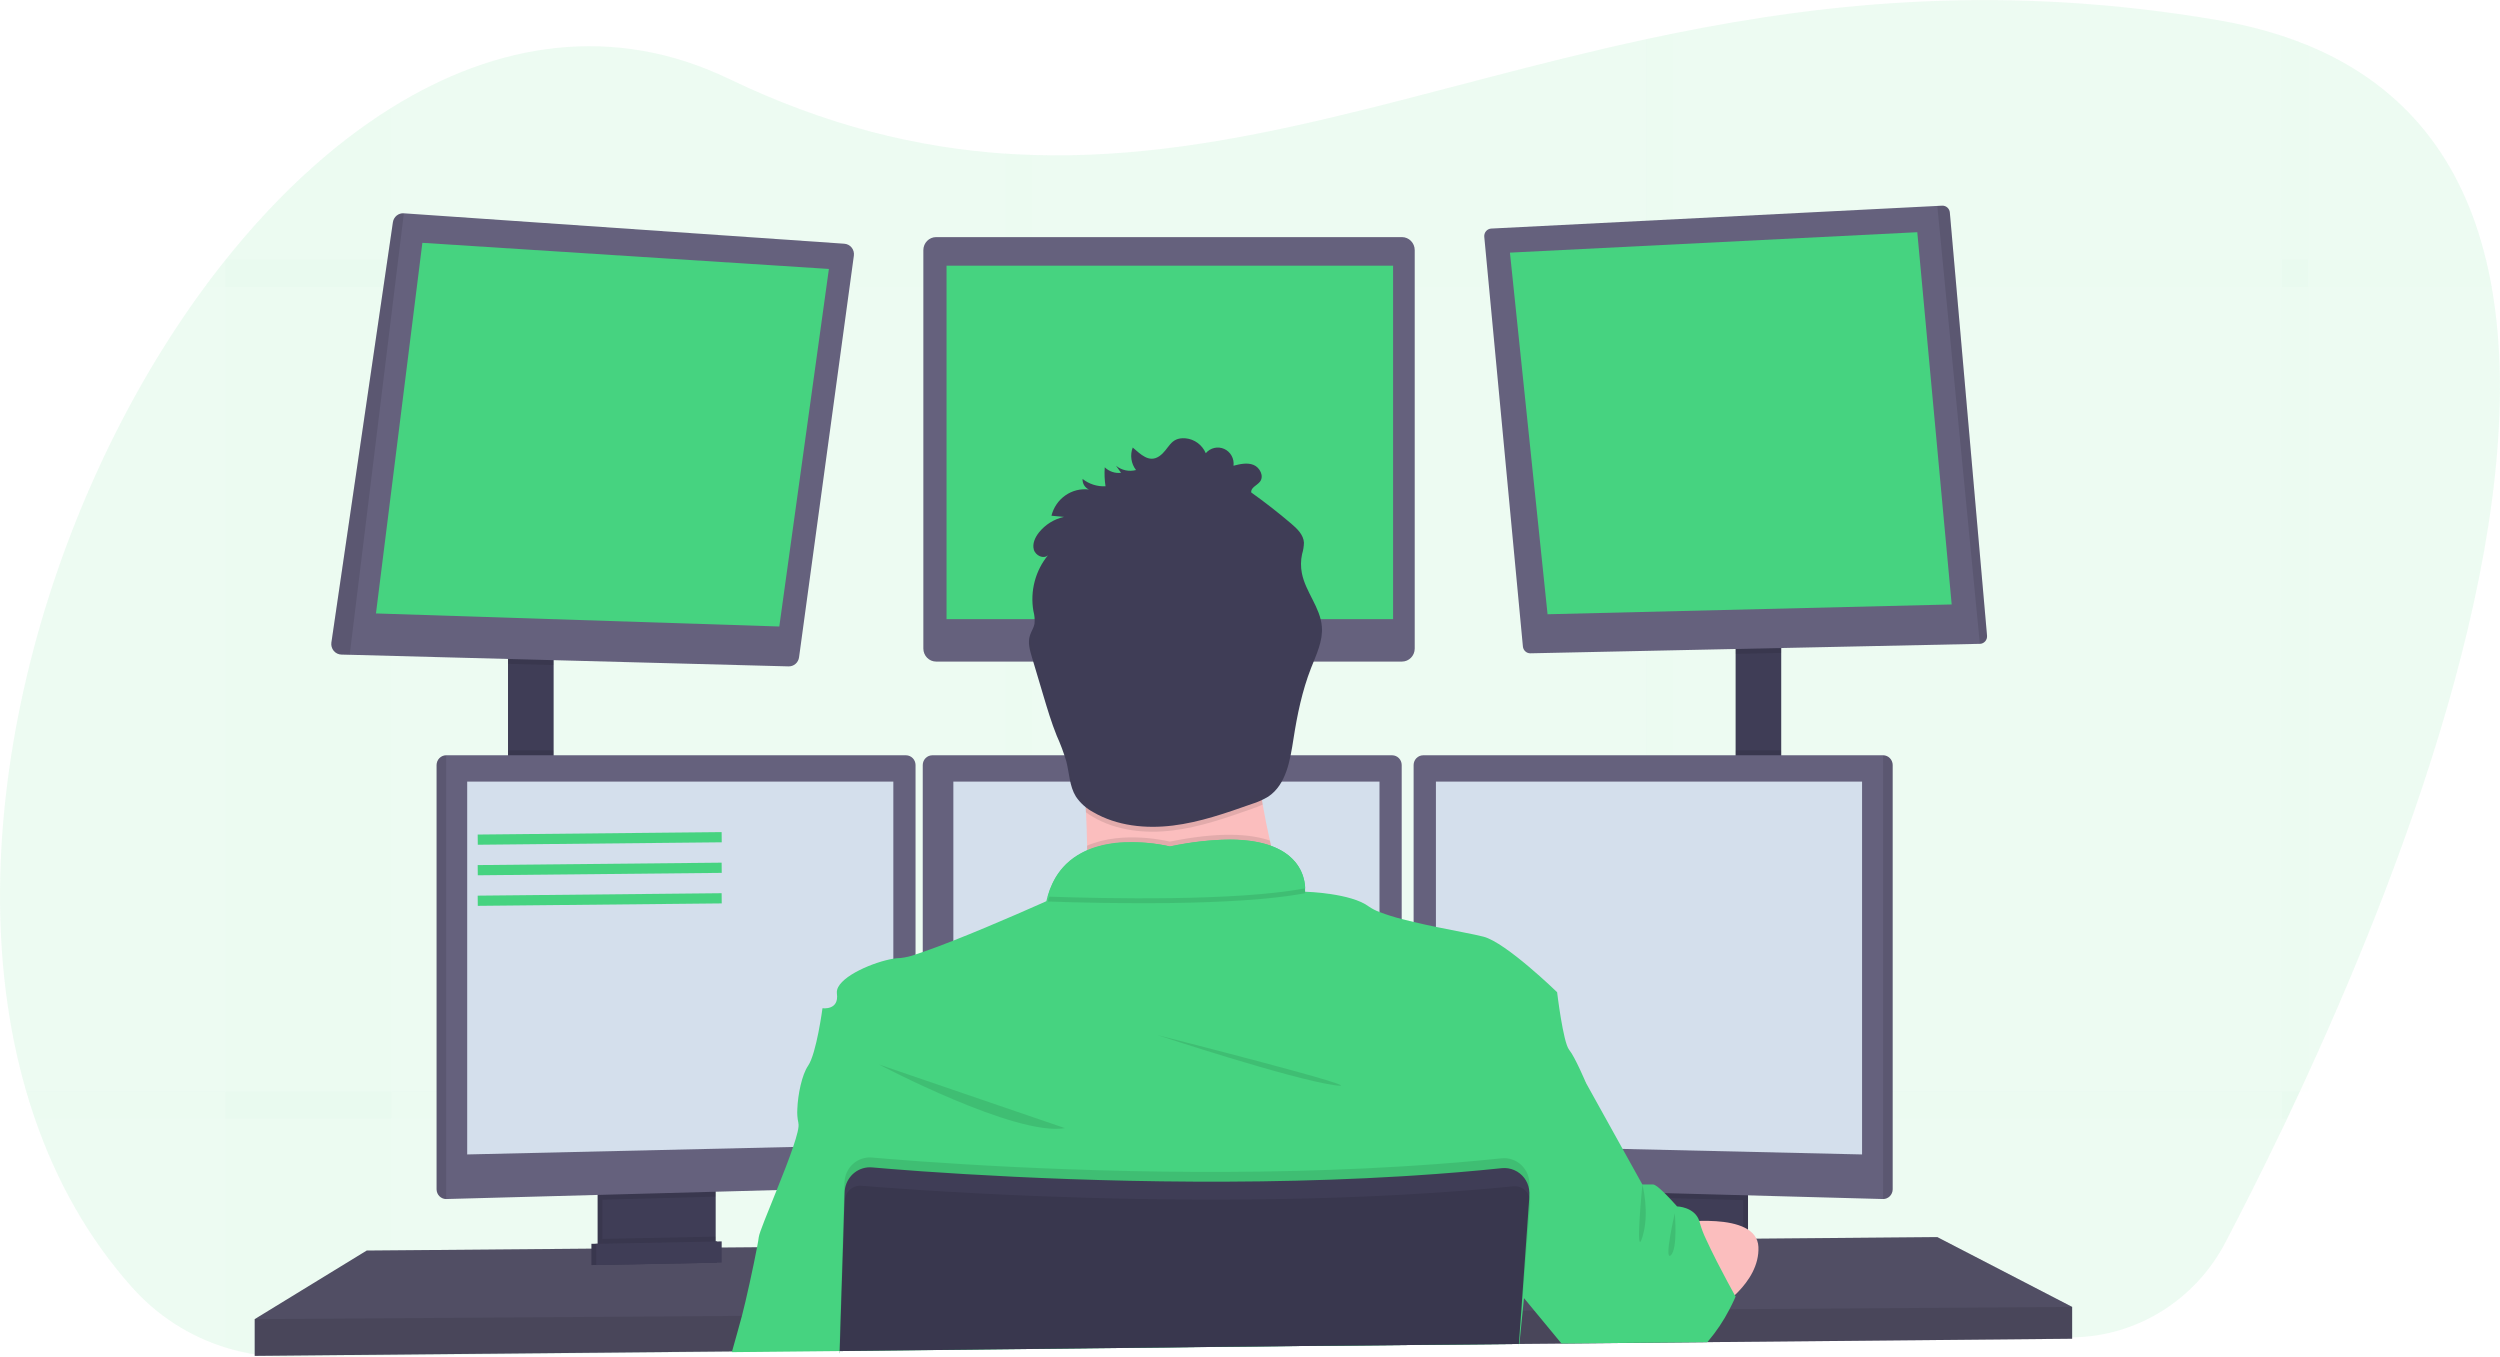 <svg class="about-svg" width="490" height="266" viewBox="0 0 490 266" fill="none" xmlns="http://www.w3.org/2000/svg">
<g clip-path="url(#clip0)">
<path opacity="0.1" d="M452.431 210.34C451.885 211.54 451.341 212.724 450.798 213.892C449.951 215.706 449.115 217.486 448.29 219.23C447.923 220.002 447.556 220.761 447.198 221.519C443.151 229.953 439.373 237.412 436.164 243.546C433.251 249.105 428.928 253.762 423.645 257.03C418.362 260.298 412.315 262.057 406.137 262.122L334.777 262.914H334.025L327.907 262.981L322.675 263.039L306.629 263.217H305.979L297.81 263.308H297.561L247.212 263.865L202.269 264.345L197.041 264.402L164.572 264.762H164.535L143.477 264.992H143.252L76.668 265.727L56.749 265.948C52.498 265.997 48.266 265.378 44.199 264.114C37.123 261.934 30.764 257.826 25.805 252.234C17.251 242.62 11.016 231.402 6.828 219.23C6.222 217.473 5.658 215.694 5.134 213.892C-9.364 163.9 8.31 99.403 40.12 56.242C41.453 54.437 42.808 52.677 44.185 50.962L44.218 50.923C54.001 38.674 64.97 28.44 76.654 21.164C97.358 8.247 120.298 4.609 142.861 15.452C161.951 24.629 179.776 28.944 197.055 30.116C198.801 30.231 200.546 30.317 202.283 30.37C241.918 31.642 279.064 17.074 322.684 7.671C324.42 7.297 326.162 6.927 327.917 6.577C359.035 0.26 393.555 -3.071 434.606 3.932C438.871 4.642 443.079 5.669 447.198 7.004C449.008 7.599 450.752 8.239 452.431 8.924C472.025 17.055 482.711 32.079 487.252 50.904C487.682 52.651 488.053 54.429 488.367 56.237C496.418 101.52 472.839 165.753 452.431 210.34Z" fill="#46D380"/>
<g opacity="0.1">
<path opacity="0.1" d="M76.654 21.163V265.779L56.735 266C52.484 266.049 48.252 265.43 44.185 264.166V50.923H44.218C54.001 38.659 64.97 28.425 76.654 21.163Z" fill="#46D380"/>
<path opacity="0.1" d="M488.391 56.241H40.12C41.453 54.436 42.808 52.676 44.185 50.961V50.923H487.276C487.705 52.66 488.077 54.433 488.391 56.241Z" fill="#46D380"/>
<path opacity="0.1" d="M452.431 8.928V213.887H450.798C449.951 215.701 449.115 217.48 448.29 219.224C447.923 219.997 447.556 220.755 447.198 221.514V6.989C449.008 7.584 450.753 8.23 452.431 8.928Z" fill="#46D380"/>
<path opacity="0.1" d="M327.917 6.562V263L322.684 263.058V7.656C324.421 7.282 326.162 6.912 327.917 6.562Z" fill="#46D380"/>
<path opacity="0.1" d="M202.283 30.355V264.392L197.055 264.449V30.101C198.801 30.216 200.547 30.283 202.283 30.355Z" fill="#46D380"/>
<path opacity="0.1" d="M450.798 213.891C449.951 215.706 449.115 217.485 448.29 219.229H6.828C6.222 217.472 5.658 215.693 5.134 213.891H450.798Z" fill="#46D380"/>
</g>
<path d="M108.51 127.598H99.57V155.274H108.51V127.598Z" fill="#3F3D56"/>
<path d="M349.12 126.158H340.18V155.437H349.12V126.158Z" fill="#3F3D56"/>
<path d="M406.137 256.15V262.39L334.651 263.062L333.888 263.077L306.718 263.331L306.069 263.341L297.811 263.413H297.566L247.226 263.888L164.591 264.67H164.521L143.51 264.872L143.285 264.877L49.926 265.75V258.55L71.877 245.111L115.922 244.736L116.863 244.731L117.173 244.727L118.114 244.712L139.261 244.535L140.207 244.53L140.508 244.525L141.449 244.52L148.23 244.463L148.409 244.458L165.137 244.314H165.274L295.806 243.191L299.001 243.167H299.321L301.759 243.143L319.475 242.994L320.416 242.979L321.287 242.97H321.738L327.249 242.927L328.34 242.912L329.804 242.903L334.392 242.859L341.671 242.797L342.612 242.787L344.25 242.778H344.556L379.711 242.471L406.137 256.15Z" fill="#65617D"/>
<path opacity="0.2" d="M406.137 256.15V262.39L334.651 263.062L333.888 263.077L306.718 263.331L306.069 263.341L297.811 263.413H297.566L247.226 263.888L164.591 264.67H164.521L143.51 264.872L143.285 264.877L49.926 265.75V258.55L71.877 245.111L115.922 244.736L116.863 244.731L117.173 244.727L118.114 244.712L139.261 244.535L140.207 244.53L140.508 244.525L141.449 244.52L148.23 244.463L148.409 244.458L165.137 244.314H165.274L295.806 243.191L299.001 243.167H299.321L301.759 243.143L319.475 242.994L320.416 242.979L321.287 242.97H321.738L327.249 242.927L328.34 242.912L329.804 242.903L334.392 242.859L341.671 242.797L342.612 242.787L344.25 242.778H344.556L379.711 242.471L406.137 256.15Z" fill="black"/>
<path d="M139.332 232.155V243.911C139.332 244.467 139.177 245.013 138.886 245.483C138.594 245.954 138.178 246.331 137.685 246.57C137.318 246.751 136.916 246.85 136.508 246.858L120.086 247.213C119.647 247.224 119.212 247.13 118.816 246.939C118.314 246.705 117.889 246.328 117.591 245.854C117.293 245.38 117.135 244.829 117.136 244.266V232.155H139.332Z" fill="#3F3D56"/>
<path opacity="0.1" d="M139.332 232.155V243.911C139.332 244.467 139.177 245.013 138.886 245.483C138.594 245.954 138.178 246.331 137.685 246.57C137.318 246.751 136.916 246.85 136.508 246.858L120.086 247.213C119.647 247.224 119.212 247.13 118.816 246.939C118.314 246.705 117.889 246.328 117.591 245.854C117.293 245.38 117.135 244.829 117.136 244.266V232.155H139.332Z" fill="black"/>
<path d="M140.273 232.155V243.911C140.273 244.467 140.119 245.013 139.827 245.483C139.536 245.954 139.119 246.331 138.626 246.57C138.259 246.751 137.858 246.85 137.45 246.858L121.027 247.213C120.589 247.224 120.154 247.13 119.757 246.939C119.255 246.705 118.83 246.328 118.532 245.854C118.234 245.38 118.076 244.829 118.077 244.266V232.155H140.273Z" fill="#3F3D56"/>
<path d="M342.612 232.155H320.416V247.275H342.612V232.155Z" fill="#3F3D56"/>
<path opacity="0.1" d="M342.612 232.155H320.416V247.275H342.612V232.155Z" fill="black"/>
<path d="M341.671 232.155H319.475V247.275H341.671V232.155Z" fill="#3F3D56"/>
<path opacity="0.1" d="M108.51 127.593V130.343L99.57 130.108V127.593H108.51Z" fill="black"/>
<path d="M167.358 50.112L156.615 128.831C156.547 129.334 156.3 129.794 155.921 130.122C155.541 130.451 155.056 130.625 154.559 130.612L68.541 128.337L66.908 128.294C66.624 128.287 66.344 128.219 66.088 128.094C65.831 127.97 65.603 127.791 65.418 127.571C65.233 127.35 65.096 127.092 65.016 126.814C64.935 126.536 64.913 126.244 64.951 125.956L77.011 43.55C77.089 43.04 77.352 42.578 77.747 42.255C78.143 41.932 78.642 41.773 79.148 41.808L165.476 47.769C165.754 47.786 166.027 47.861 166.275 47.99C166.524 48.119 166.743 48.3 166.92 48.52C167.097 48.74 167.227 48.995 167.303 49.269C167.378 49.543 167.397 49.83 167.358 50.112Z" fill="#65617D"/>
<path d="M82.785 47.596L73.689 120.234L152.743 122.793L162.464 52.713L82.785 47.596Z" fill="#46D380"/>
<path d="M274.777 46.473H183.484C182.099 46.473 180.976 47.619 180.976 49.032V127.113C180.976 128.526 182.099 129.671 183.484 129.671H274.777C276.162 129.671 277.285 128.526 277.285 127.113V49.032C277.285 47.619 276.162 46.473 274.777 46.473Z" fill="#65617D"/>
<path d="M273.045 52.075H185.522V121.353H273.045V52.075Z" fill="#46D380"/>
<path opacity="0.1" d="M349.12 126.153V127.972L340.18 128.159V126.153H349.12Z" fill="black"/>
<path d="M389.461 124.617C389.474 124.816 389.447 125.015 389.382 125.203C389.317 125.391 389.216 125.564 389.084 125.711C388.952 125.858 388.793 125.976 388.615 126.059C388.437 126.142 388.245 126.187 388.049 126.191L299.961 128.049C299.595 128.057 299.24 127.923 298.967 127.674C298.693 127.426 298.523 127.081 298.488 126.71L290.917 46.416C290.898 46.217 290.919 46.016 290.979 45.825C291.039 45.634 291.136 45.458 291.264 45.307C291.393 45.156 291.55 45.032 291.726 44.945C291.903 44.858 292.095 44.808 292.291 44.798L379.711 40.363L380.652 40.315C381.026 40.295 381.393 40.424 381.676 40.675C381.959 40.925 382.135 41.278 382.167 41.659L389.461 124.617Z" fill="#65617D"/>
<path d="M295.947 49.517L375.786 45.513L382.53 118.473L303.321 120.393L295.947 49.517Z" fill="#46D380"/>
<path opacity="0.1" d="M389.461 124.617C389.474 124.816 389.447 125.015 389.382 125.203C389.317 125.391 389.216 125.564 389.084 125.711C388.952 125.858 388.793 125.976 388.615 126.059C388.437 126.141 388.245 126.186 388.049 126.191L379.711 40.363L380.652 40.315C381.026 40.295 381.393 40.424 381.676 40.675C381.959 40.925 382.135 41.278 382.167 41.659L389.461 124.617Z" fill="black"/>
<path opacity="0.1" d="M79.162 41.803L68.541 128.337L66.908 128.294C66.624 128.287 66.344 128.219 66.088 128.094C65.831 127.97 65.603 127.791 65.418 127.571C65.233 127.35 65.096 127.092 65.016 126.814C64.935 126.536 64.913 126.244 64.951 125.956L77.011 43.55C77.088 43.036 77.352 42.571 77.751 42.247C78.15 41.923 78.653 41.764 79.162 41.803Z" fill="black"/>
<path opacity="0.1" d="M108.51 147.076H99.57V155.274H108.51V147.076Z" fill="black"/>
<path opacity="0.1" d="M140.273 232.151V234.536L118.077 235.141V232.151H140.273Z" fill="black"/>
<path d="M179.447 149.932V230.667C179.441 231.16 179.25 231.632 178.913 231.985C178.575 232.338 178.118 232.545 177.635 232.563L87.453 235.011H87.429C86.938 235.005 86.469 234.803 86.122 234.449C85.775 234.095 85.577 233.616 85.571 233.115V149.932C85.577 149.431 85.775 148.952 86.122 148.598C86.469 148.244 86.938 148.042 87.429 148.036H177.588C178.079 148.042 178.548 148.244 178.896 148.598C179.243 148.952 179.441 149.431 179.447 149.932Z" fill="#65617D"/>
<path opacity="0.1" d="M87.453 148.036V235.011H87.43C86.938 235.005 86.469 234.803 86.122 234.449C85.775 234.095 85.577 233.616 85.571 233.115V149.932C85.577 149.431 85.775 148.952 86.122 148.598C86.469 148.244 86.938 148.042 87.43 148.036H87.453Z" fill="black"/>
<path d="M91.57 153.191H175.094V224.351L91.57 226.271V153.191Z" fill="#D4DFEC"/>
<path opacity="0.1" d="M349.12 147.076H340.18V155.438H349.12V147.076Z" fill="black"/>
<path opacity="0.1" d="M341.671 232.151V235.227L319.475 234.623V232.151H341.671Z" fill="black"/>
<path d="M370.963 149.932V233.115C370.957 233.62 370.756 234.103 370.404 234.458C370.051 234.812 369.576 235.011 369.081 235.011L278.88 232.563C278.397 232.545 277.94 232.338 277.603 231.985C277.265 231.632 277.074 231.16 277.068 230.667V149.932C277.075 149.431 277.272 148.952 277.62 148.598C277.967 148.244 278.436 148.042 278.927 148.036H369.086C369.58 148.037 370.054 148.237 370.405 148.591C370.757 148.946 370.957 149.428 370.963 149.932Z" fill="#65617D"/>
<path opacity="0.1" d="M370.963 149.932V233.115C370.957 233.62 370.756 234.103 370.404 234.458C370.051 234.812 369.576 235.011 369.081 235.011V148.036C369.576 148.036 370.051 148.235 370.404 148.59C370.756 148.945 370.957 149.427 370.963 149.932Z" fill="black"/>
<path d="M364.964 153.191H281.44V224.351L364.964 226.271V153.191Z" fill="#D4DFEC"/>
<path d="M274.734 149.932V230.667C274.729 231.16 274.538 231.632 274.2 231.985C273.863 232.338 273.406 232.545 272.923 232.563L182.741 235.011C182.246 235.011 181.77 234.812 181.418 234.458C181.066 234.103 180.865 233.62 180.858 233.115V149.932C180.865 149.431 181.062 148.952 181.41 148.598C181.757 148.244 182.226 148.042 182.717 148.036H272.876C273.367 148.042 273.836 148.244 274.183 148.598C274.531 148.952 274.728 149.431 274.734 149.932Z" fill="#65617D"/>
<path d="M186.858 153.191H270.382V224.351L186.858 226.271V153.191Z" fill="#D4DFEC"/>
<path opacity="0.1" d="M406.137 256.151V262.39L334.651 263.062L333.888 263.077L306.718 263.331L306.069 263.341L297.811 263.413H297.566L247.226 263.888L164.591 264.67H164.521L143.51 264.872L143.285 264.877L49.926 265.75V258.55L145.218 257.912H145.444L164.732 257.778H164.822L298.027 256.88H298.164L298.244 256.875H298.465L300.719 256.861H301.406L336.457 256.621L338.528 256.611L338.989 256.606L406.137 256.151Z" fill="black"/>
<path d="M229.283 155.274C242.623 155.274 253.437 144.243 253.437 130.636C253.437 117.029 242.623 105.998 229.283 105.998C215.944 105.998 205.13 117.029 205.13 130.636C205.13 144.243 215.944 155.274 229.283 155.274Z" fill="#FBBEBE"/>
<path d="M253.442 181.036C253.442 181.036 206.621 186.796 211.092 181.036C212.71 178.953 213.157 172.78 213.068 165.748C213.04 163.612 212.965 161.399 212.856 159.196C212.339 148.636 211.092 138.316 211.092 138.316C211.092 138.316 252.03 118.636 247.325 134.236C245.442 140.538 246.059 149.39 247.489 157.698C247.908 160.122 248.393 162.498 248.901 164.754C250.141 170.257 251.657 175.691 253.442 181.036Z" fill="#FBBEBE"/>
<path opacity="0.1" d="M253.442 181.036C253.442 181.036 206.621 186.796 211.092 181.036C212.71 178.953 213.157 172.78 213.068 165.748C220.206 162.637 229.288 164.956 229.288 164.956C238.85 163.012 244.981 163.391 248.901 164.754C250.141 170.257 251.657 175.691 253.442 181.036Z" fill="black"/>
<path d="M164.573 265.213V264.81L247.212 263.893L297.561 263.413H297.702L297.651 264.123L297.721 263.413H297.811V263.331L298.455 256.875L298.7 254.432L298.775 253.669L298.841 253.03L301.749 243.138L304.657 233.259L307.104 224.941L310.84 212.231C310.84 212.231 308.723 207.191 307.546 205.751C306.37 204.311 305.194 194.471 305.194 194.471C305.194 194.471 295.152 184.713 290.762 183.589C288.922 183.109 285.289 182.471 281.431 181.669C279.986 181.372 278.504 181.055 277.078 180.709C276.273 180.522 275.483 180.325 274.725 180.129C273.251 179.753 271.798 179.295 270.372 178.756C269.625 178.479 268.914 178.11 268.255 177.657C264.796 175.069 256.129 174.777 255.795 174.777C255.794 174.765 255.794 174.754 255.795 174.743V174.7C255.807 174.498 255.807 174.296 255.795 174.095C255.795 173.903 255.795 173.677 255.752 173.423C255.752 173.346 255.752 173.265 255.719 173.183C255.696 173.01 255.668 172.828 255.625 172.636C255.611 172.55 255.592 172.465 255.569 172.381C255.432 171.803 255.235 171.241 254.981 170.706C254.948 170.629 254.905 170.548 254.868 170.471C254.637 170.028 254.369 169.605 254.068 169.209C254.007 169.127 253.941 169.041 253.87 168.959C253.485 168.495 253.056 168.071 252.59 167.692C252.463 167.591 252.331 167.485 252.195 167.389C252.119 167.326 252.039 167.269 251.955 167.217L251.536 166.938L251.146 166.708C250.802 166.516 250.44 166.329 250.044 166.151C249.922 166.093 249.79 166.041 249.659 165.988C249.527 165.935 249.32 165.853 249.146 165.786H249.117L248.764 165.642C248.496 165.551 248.223 165.469 247.936 165.388L247.499 165.273L247.028 165.162L246.558 165.061C246.087 164.965 245.584 164.879 245.056 164.812L244.52 164.745L243.97 164.687L243.4 164.639L242.591 164.591L241.65 164.557C237.499 164.557 233.36 165.006 229.302 165.897C226.483 165.257 223.596 164.986 220.71 165.09H220.301L219.83 165.119H219.529L218.922 165.177C218.719 165.177 218.512 165.22 218.31 165.249C218.108 165.277 217.896 165.301 217.694 165.335L217.383 165.388C217.077 165.441 216.767 165.498 216.442 165.565C216.338 165.585 216.235 165.609 216.131 165.637C215.722 165.729 215.313 165.839 214.908 165.964C214.706 166.021 214.503 166.089 214.301 166.161C214.197 166.189 214.099 166.228 214 166.266L213.699 166.377L213.402 166.497L213.049 166.641C212.87 166.717 212.696 166.799 212.522 166.885C212.423 166.929 212.325 166.977 212.23 167.029C212.136 167.082 212.038 167.125 211.948 167.178C210.884 167.739 209.901 168.446 209.026 169.281L208.786 169.516L208.551 169.761C208.471 169.842 208.395 169.929 208.32 170.015C208.013 170.357 207.727 170.718 207.464 171.095C207.388 171.196 207.318 171.297 207.247 171.402C206.949 171.851 206.678 172.32 206.438 172.804C206.377 172.919 206.32 173.039 206.264 173.154C205.88 173.965 205.565 174.808 205.323 175.674C205.235 175.994 205.155 176.314 205.083 176.634C205.083 176.634 195.121 181.117 186.858 184.362C184.661 185.226 182.59 186.008 180.858 186.599C180.355 186.772 179.884 186.93 179.447 187.079C178.497 187.429 177.51 187.661 176.506 187.77C176.033 187.778 175.561 187.823 175.094 187.904C171.297 188.533 164.789 191.264 164.078 194.005C164.021 194.224 164.005 194.452 164.031 194.677C164.031 194.677 164.031 194.711 164.031 194.73C164.502 198.09 161.208 197.61 161.208 197.61C161.208 197.61 160.032 206.49 158.385 208.89C157.194 210.618 156.38 214.472 156.277 217.381C156.217 218.287 156.287 219.198 156.484 220.083C156.484 220.107 156.484 220.131 156.484 220.151C156.672 220.794 156.22 222.551 155.453 224.802C154.62 227.274 153.406 230.346 152.239 233.245C150.479 237.623 148.823 241.597 148.719 242.471C148.677 242.859 148.555 243.555 148.385 244.453C147.698 248.11 146.174 255.075 145.421 257.893C144.861 259.995 144.047 262.875 143.487 264.853C143.487 264.91 143.454 264.968 143.44 265.021L164.535 264.81V265.213H164.601H164.573Z" fill="#46D380"/>
<path opacity="0.1" d="M172.271 208.635C172.271 208.635 199.092 222.795 208.739 221.115L172.271 208.635Z" fill="black"/>
<path opacity="0.1" d="M226.855 202.876C226.855 202.876 252.971 211.515 261.677 212.715C270.382 213.915 226.855 202.876 226.855 202.876Z" fill="black"/>
<path opacity="0.1" d="M255.823 175.074C242.177 177.637 216.484 177.085 205.379 176.697C209.449 161.817 229.298 166.876 229.298 166.876C253.865 161.874 255.748 172.252 255.823 175.074Z" fill="black"/>
<path d="M255.823 174.114C242.177 176.677 216.484 176.125 205.379 175.737C209.449 160.857 229.298 165.916 229.298 165.916C253.865 160.914 255.748 171.292 255.823 174.114Z" fill="#46D380"/>
<path d="M328.26 239.715C328.26 239.715 344.335 237.195 344.65 244.395C344.965 251.595 336.453 256.626 336.453 256.626L328.26 239.715Z" fill="#FBBEBE"/>
<path opacity="0.1" d="M247.489 157.698C246.798 158.013 246.091 158.292 245.372 158.533C240.299 160.319 235.184 162.119 229.843 162.772C224.503 163.425 218.898 162.849 214.24 160.132C213.751 159.85 213.279 159.537 212.828 159.196C212.31 148.636 211.063 138.316 211.063 138.316C211.063 138.316 252.002 118.636 247.296 134.236C245.424 140.538 246.059 149.39 247.489 157.698Z" fill="black"/>
<path d="M222.658 92.126C221.986 92.307 221.283 92.325 220.603 92.179C219.923 92.033 219.286 91.727 218.743 91.286L219.722 92.673C219.145 92.741 218.561 92.68 218.009 92.493C217.458 92.306 216.954 91.999 216.531 91.593C216.443 92.835 216.493 94.083 216.682 95.313C215.062 95.393 213.468 94.882 212.183 93.873C212.158 94.306 212.264 94.737 212.486 95.106C212.708 95.476 213.036 95.768 213.426 95.942C211.799 95.744 210.157 96.156 208.806 97.102C207.455 98.048 206.488 99.463 206.085 101.083L208.541 101.313C206.611 101.734 204.878 102.812 203.629 104.371C202.876 105.331 202.302 106.559 202.631 107.731C202.96 108.902 204.551 109.651 205.417 108.815C204.185 110.315 203.29 112.071 202.794 113.961C202.298 115.85 202.214 117.828 202.546 119.754C202.77 120.575 202.843 121.431 202.763 122.279C202.608 123.071 202.118 123.758 201.874 124.53C201.403 125.932 201.85 127.454 202.269 128.85L204.476 136.252C205.276 138.926 206.071 141.604 207.115 144.191C207.855 145.827 208.484 147.512 208.998 149.236C209.591 151.559 209.614 154.103 210.88 156.133C211.747 157.411 212.907 158.454 214.259 159.172C218.912 161.889 224.536 162.465 229.862 161.812C235.189 161.159 240.299 159.359 245.367 157.573C246.493 157.228 247.574 156.744 248.586 156.133C252.091 153.791 252.872 149.001 253.526 144.782C254.256 140.078 255.23 135.383 256.957 130.958C257.983 128.322 259.31 125.649 259.084 122.826C258.797 119.078 255.889 116.039 255.169 112.353C254.928 111.121 254.939 109.851 255.202 108.623C255.425 107.892 255.55 107.133 255.573 106.367C255.493 104.822 254.251 103.631 253.084 102.638C250.553 100.481 247.939 98.443 245.245 96.523C245.108 95.563 246.388 95.15 246.967 94.391C247.786 93.321 246.939 91.622 245.696 91.123C244.454 90.624 243.061 90.95 241.767 91.281C241.852 90.605 241.72 89.92 241.392 89.327C241.063 88.734 240.556 88.264 239.946 87.989C239.335 87.713 238.654 87.646 238.003 87.797C237.352 87.949 236.766 88.31 236.332 88.828C235.989 88.025 235.44 87.33 234.743 86.816C234.046 86.303 233.226 85.99 232.37 85.91C229.25 85.66 229.189 88.094 227.194 89.433C225.199 90.772 223.552 89.006 222.018 87.719C221.736 88.447 221.647 89.237 221.759 90.01C221.872 90.784 222.182 91.513 222.658 92.126Z" fill="#3F3D56"/>
<path d="M340.18 254.115C340.18 254.115 339.761 255.133 338.989 256.606C337.822 258.874 336.4 260.995 334.754 262.928L334.627 263.067H333.865L306.695 263.322H306.045L305.965 263.226L300.695 256.846L298.709 254.442L298.629 254.341L298.46 254.139L298.366 254.024L298.244 253.875L294.38 249.2L295.792 243.2L298.196 233.091L298.258 232.847L298.728 230.927L299.062 229.487L300.182 224.792L304.022 208.64L310.845 212.24L318.04 225.2L321.903 232.16H324.021C324.421 232.16 325.338 232.947 326.26 233.855C326.59 234.176 326.919 234.517 327.202 234.815C328.039 235.698 328.703 236.456 328.703 236.456C328.703 236.456 332.133 236.533 333.055 239.288C333.103 239.422 333.142 239.558 333.173 239.696C333.479 240.779 333.877 241.833 334.363 242.845C334.97 244.194 335.733 245.725 336.504 247.256C337.94 250.064 339.398 252.738 339.935 253.707L340.001 253.827L340.18 254.115Z" fill="#46D380"/>
<path opacity="0.1" d="M299.759 232.443L299.712 233.13V233.178L299.632 234.282L299.006 243.167L298.248 253.87L298.032 256.885L297.561 263.336V263.418L247.212 263.898L164.587 264.81V265.213H164.521V264.81V264.675L164.733 257.782L165.137 244.314L165.485 232.895L165.518 231.757C165.539 231.07 165.696 230.395 165.981 229.773C166.266 229.15 166.673 228.594 167.176 228.137C167.679 227.68 168.268 227.333 168.906 227.116C169.545 226.899 170.221 226.817 170.892 226.875C173.113 227.067 175.998 227.303 179.447 227.552L180.858 227.658C200.777 229.069 237.589 230.893 274.735 228.618C275.516 228.575 276.301 228.527 277.087 228.469C282.847 228.099 288.602 227.624 294.3 227.029C295.021 226.952 295.749 227.037 296.433 227.278C297.118 227.519 297.743 227.911 298.263 228.424C298.783 228.938 299.187 229.562 299.445 230.253C299.704 230.943 299.811 231.682 299.759 232.419V232.443Z" fill="black"/>
<path d="M164.573 265.213V264.81L247.212 263.893L297.561 263.413H297.702V263.331L298.173 256.88L298.375 254L299.147 243.147L299.754 234.555V234.344C299.782 233.948 299.765 233.55 299.702 233.159C299.705 233.143 299.705 233.126 299.702 233.111C299.573 232.301 299.25 231.535 298.761 230.883C298.243 230.206 297.564 229.674 296.789 229.338C296.013 229.002 295.166 228.873 294.328 228.963C288.63 229.559 282.875 230.034 277.116 230.403C276.33 230.461 275.544 230.509 274.763 230.552C237.617 232.803 200.805 230.979 180.887 229.592L179.475 229.487C176.026 229.237 173.141 229.007 170.92 228.81C169.699 228.705 168.482 229.065 167.505 229.821C166.528 230.577 165.861 231.676 165.631 232.904C165.584 233.164 165.555 233.427 165.547 233.691L165.227 244.328L164.789 257.802L164.582 264.694V264.829V265.232L164.573 265.213Z" fill="#3F3D56"/>
<path opacity="0.1" d="M299.9 235.808L299.321 243.167L298.46 254.134L298.243 256.88L297.773 263.029L297.745 263.336V263.418L297.674 264.128L297.726 263.418H297.589L247.24 263.898L164.587 264.81V264.675L164.817 257.782L165.288 244.314L165.589 235.362C165.604 234.853 165.743 234.355 165.995 233.915C166.246 233.475 166.602 233.106 167.029 232.842C167.562 232.509 168.185 232.357 168.807 232.41C169.796 232.491 171.01 232.587 172.426 232.693C174.727 232.866 177.565 233.067 180.868 233.279C186.985 233.672 194.66 234.095 203.455 234.44C227.923 235.4 260.957 235.722 292.333 232.919C293.745 232.794 295.204 232.655 296.629 232.515C297.194 232.458 297.762 232.568 298.267 232.832C298.41 232.905 298.545 232.992 298.672 233.091C299.081 233.394 299.406 233.801 299.613 234.272C299.661 234.366 299.7 234.464 299.73 234.565C299.872 234.963 299.93 235.386 299.9 235.808Z" fill="black"/>
<path opacity="0.1" d="M140.273 242.379V243.911C140.273 244.467 140.119 245.013 139.827 245.483C139.536 245.954 139.119 246.331 138.626 246.57L119.757 246.939C119.255 246.705 118.83 246.328 118.532 245.854C118.234 245.38 118.076 244.829 118.077 244.266V242.826L140.273 242.379Z" fill="black"/>
<path d="M140.508 247.472L115.922 247.952V243.791L140.508 243.311V247.472Z" fill="#3F3D56"/>
<path opacity="0.1" d="M140.508 247.472L115.922 247.952V243.791L140.508 243.311V247.472Z" fill="black"/>
<path d="M141.449 247.472L116.863 247.952V243.791L141.449 243.311V247.472Z" fill="#3F3D56"/>
<g opacity="0.1">
<path opacity="0.1" d="M222.851 90.552C222.391 89.942 222.086 89.227 221.962 88.468C221.848 89.21 221.916 89.968 222.159 90.676C222.393 90.654 222.624 90.612 222.851 90.552Z" fill="black"/>
<path opacity="0.1" d="M216.875 93.739C216.786 93.15 216.728 92.557 216.701 91.963C216.701 92.553 216.701 93.148 216.701 93.743L216.875 93.739Z" fill="black"/>
<path opacity="0.1" d="M255.225 109.756C255.251 109.328 255.308 108.903 255.395 108.484C255.617 107.754 255.744 106.997 255.771 106.233C255.76 106.061 255.735 105.891 255.696 105.724C255.616 106.166 255.489 106.607 255.395 107.044C255.207 107.935 255.15 108.849 255.225 109.756Z" fill="black"/>
<path opacity="0.1" d="M245.438 94.924L245.951 95.303C246.383 94.984 246.788 94.628 247.16 94.238C247.337 93.988 247.447 93.695 247.478 93.389C247.509 93.082 247.461 92.772 247.339 92.491C247.292 92.6 247.232 92.703 247.16 92.798C246.581 93.556 245.301 93.974 245.438 94.924Z" fill="black"/>
<path opacity="0.1" d="M206.772 99.542C206.6 99.892 206.463 100.259 206.363 100.636C207.099 100.217 207.892 99.911 208.715 99.729L206.772 99.542Z" fill="black"/>
<path opacity="0.1" d="M213.261 94.319C212.952 94.146 212.656 93.948 212.376 93.729C212.365 93.919 212.379 94.109 212.419 94.295C212.7 94.282 212.981 94.29 213.261 94.319Z" fill="black"/>
<path opacity="0.1" d="M259.267 122.601C259.074 124.929 258.011 127.17 257.15 129.378C255.423 133.804 254.449 138.498 253.719 143.207C253.065 147.426 252.308 152.217 248.779 154.554C247.77 155.169 246.691 155.653 245.565 155.994C240.492 157.785 235.377 159.58 230.036 160.233C224.696 160.885 219.091 160.314 214.433 157.597C213.082 156.879 211.923 155.836 211.054 154.559C209.798 152.529 209.774 149.985 209.172 147.661C208.658 145.936 208.029 144.249 207.29 142.612C206.25 140.03 205.45 137.332 204.654 134.678C203.917 132.21 203.182 129.742 202.448 127.271C202.206 126.528 202.026 125.765 201.911 124.991C201.728 126.22 202.085 127.506 202.448 128.711C203.182 131.185 203.917 133.654 204.654 136.118C205.45 138.791 206.25 141.47 207.29 144.052C208.029 145.689 208.658 147.376 209.172 149.101C209.765 151.425 209.788 153.969 211.054 155.999C211.923 157.276 213.082 158.319 214.433 159.037C219.091 161.754 224.71 162.325 230.036 161.673C235.363 161.02 240.473 159.225 245.565 157.434C246.691 157.092 247.77 156.609 248.779 155.994C252.284 153.657 253.065 148.866 253.719 144.647C254.449 139.938 255.423 135.244 257.15 130.818C258.176 128.188 259.503 125.514 259.277 122.687C259.277 122.658 259.267 122.63 259.267 122.601Z" fill="black"/>
<path opacity="0.1" d="M202.946 120.743C202.946 120.743 202.946 120.71 202.946 120.691C203.031 119.844 202.958 118.989 202.73 118.171C202.636 117.644 202.575 117.112 202.546 116.577C202.492 117.592 202.554 118.61 202.73 119.611C202.805 119.985 202.89 120.364 202.946 120.743Z" fill="black"/>
<path opacity="0.1" d="M204.382 109.003C204.743 108.382 205.154 107.793 205.61 107.241C204.749 108.081 203.158 107.332 202.824 106.166C202.701 106.638 202.701 107.134 202.824 107.606C202.94 107.958 203.145 108.273 203.419 108.518C203.692 108.763 204.024 108.93 204.382 109.003Z" fill="black"/>
</g>
<path opacity="0.1" d="M321.908 232.155C321.908 232.155 323.399 237.675 321.908 242.475C320.416 247.275 321.908 232.155 321.908 232.155Z" fill="black"/>
<path opacity="0.1" d="M328.26 237.786C328.26 237.786 328.886 244.794 327.474 246.037C326.063 247.28 328.26 237.786 328.26 237.786Z" fill="black"/>
<path d="M93.636 164.572L141.449 164.092" stroke="#46D380" stroke-width="2" stroke-miterlimit="10"/>
<path d="M93.636 170.557L141.449 170.082" stroke="#46D380" stroke-width="2" stroke-miterlimit="10"/>
<path d="M93.636 176.548L141.449 176.068" stroke="#46D380" stroke-width="2" stroke-miterlimit="10"/>
</g>
<defs>
<clipPath id="clip0">
<rect width="490" height="266" fill="white"/>
</clipPath>
</defs>
</svg>
